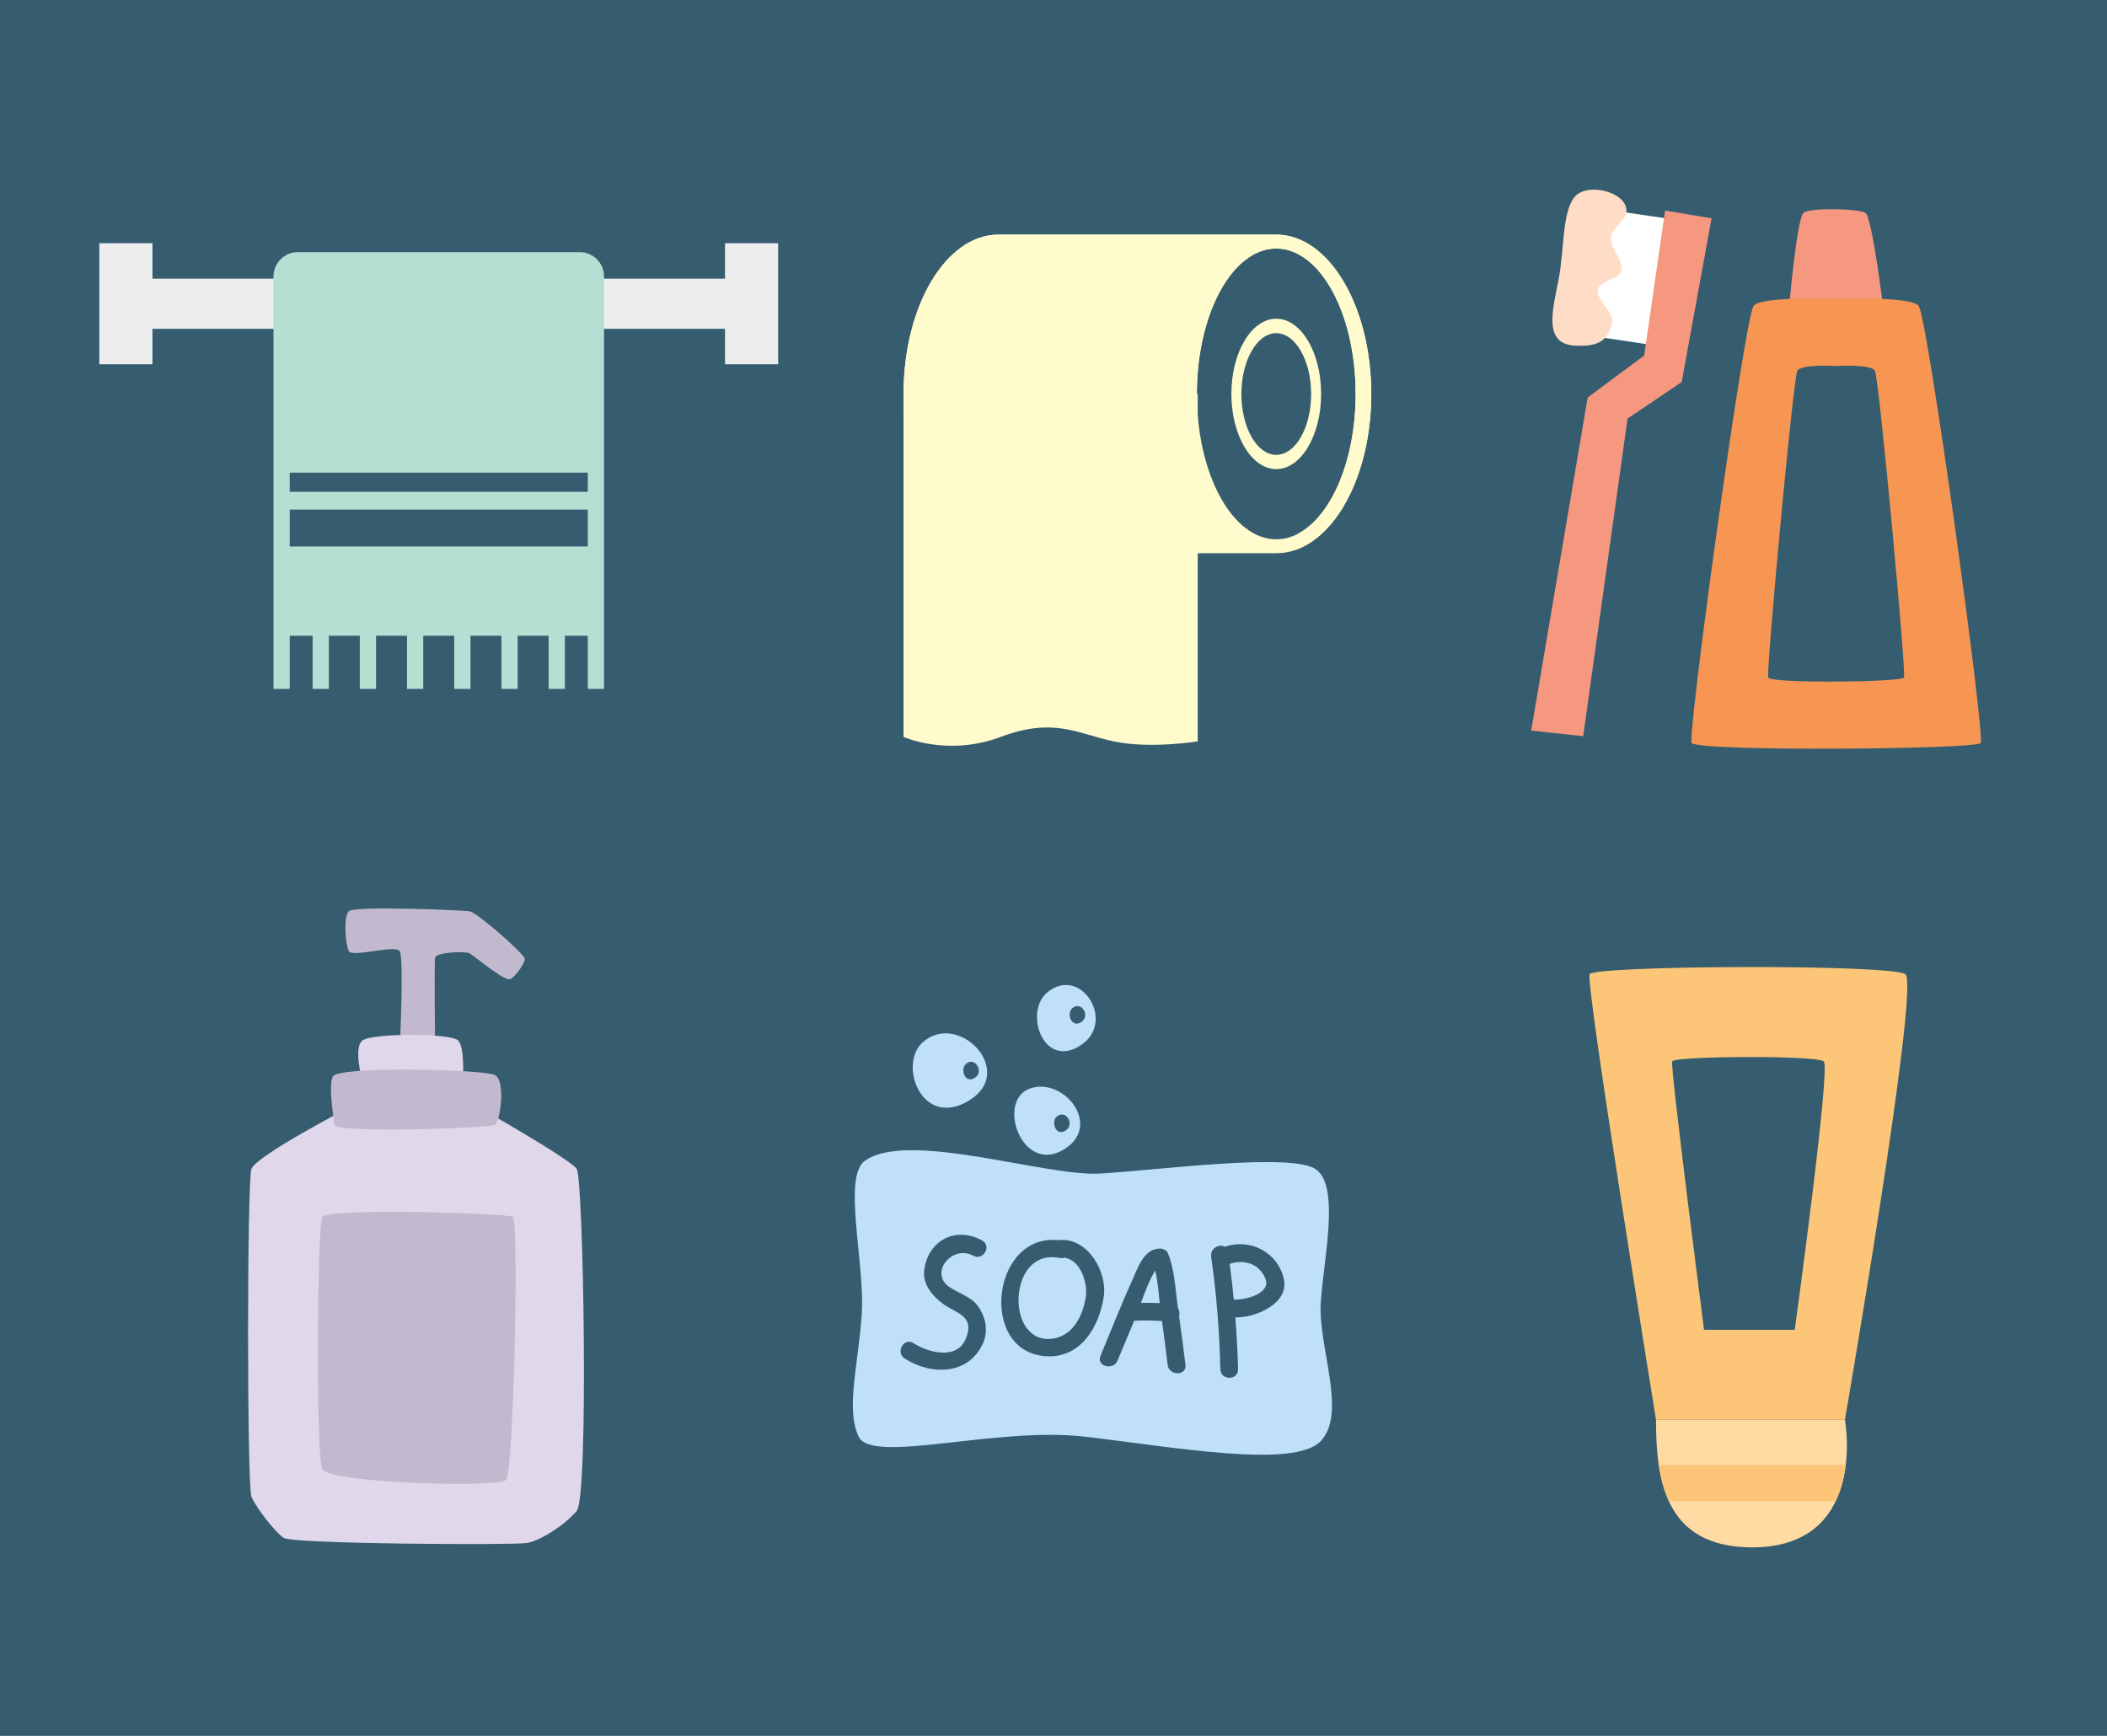 <?xml version="1.0" encoding="utf-8"?>
<!-- Generator: Adobe Illustrator 18.0.0, SVG Export Plug-In . SVG Version: 6.00 Build 0)  -->
<!DOCTYPE svg PUBLIC "-//W3C//DTD SVG 1.1//EN" "http://www.w3.org/Graphics/SVG/1.1/DTD/svg11.dtd">
<svg version="1.1" xmlns="http://www.w3.org/2000/svg" xmlns:xlink="http://www.w3.org/1999/xlink" x="0px" y="0px"
	 viewBox="0 0 2272 1872" enable-background="new 0 0 2272 1872" xml:space="preserve">
<g id="Background">
	<rect x="-33.6" y="-7.2" fill="#355D6F" width="2322.2" height="1901.2"/>
</g>
<g id="Object">
	<g>
		<path fill="#FFFBCC" d="M1376.2,343.7c-26.7,0-48.4,36.3-48.4,81.1s21.7,81.1,48.4,81.1s48.4-36.3,48.4-81.1
			S1402.9,343.7,1376.2,343.7z M1376.2,490.5c-20.8,0-37.6-29.4-37.6-65.6s16.9-65.6,37.6-65.6s37.6,29.4,37.6,65.6
			S1397,490.5,1376.2,490.5z"/>
		<path fill="#FFFBCC" d="M1376.2,253h-299.5c-56.6,0-102.4,76.9-102.4,171.8s45.9,171.8,102.4,171.8h299.5
			c56.6,0,102.4-76.9,102.4-171.8S1432.8,253,1376.2,253z M1376.2,581.6c-47.3,0-85.6-70.2-85.6-156.8S1329,268,1376.2,268
			s85.6,70.2,85.6,156.8S1423.5,581.6,1376.2,581.6z"/>
		<path fill="#FFFBCC" d="M1376.2,253h-299.5c-56.6,0-102.4,76.9-102.4,171.8v369.9c0,0,47.6,21.5,104.8,0
			c57.3-21.5,82.3-3.6,121.7,4.8c39.4,8.4,90.7,0,90.7,0V424.8h-0.9c0-86.6,38.3-156.8,85.6-156.8s85.6,70.2,85.6,156.8
			c0,71.4-26.1,131.6-61.8,150.5c-0.6,5.6-1.9,11.8-4.6,18.2c47.4-15.1,83.3-84.8,83.3-168.7C1478.7,329.9,1432.8,253,1376.2,253z"
			/>
	</g>
	<g>
		<polygon fill="#EDEDEE" points="781.8,262.3 781.8,300.5 164.4,300.5 164.4,262.3 107.1,262.3 107.1,392.8 164.4,392.8 
			164.4,354.6 781.8,354.6 781.8,392.8 839.1,392.8 839.1,262.3 		"/>
		<path fill="#B4DFD3" d="M625.1,271.9H321.2c-14.5,0-26.3,11.8-26.3,26.3v338.1v49.3v57.3h17.5v-57.3h24.7v57.3h17.5v-57.3H388
			v57.3h17.5v-57.3h33.4v57.3h17.5v-57.3h33.4v57.3h17.5v-57.3h33.4v57.3h17.5v-57.3h33.4v57.3h17.5v-57.3h24.7v57.3h17.5v-57.3
			v-49.3V298.1C651.3,283.6,639.6,271.9,625.1,271.9z M312.4,509.7h321.4v20.7H312.4V509.7z M312.4,549.5h321.4v39.8H312.4V549.5z"
			/>
	</g>
	<g>
		<polygon fill="#FFFFFF" points="1804.2,236.6 1739.4,227.1 1713.9,272.4 1701.2,341.6 1713.9,361.9 1787.2,372.9 		"/>
		<polygon fill="#F6977F" points="1795.5,227.1 1845.6,235.4 1813.4,412 1755,451.4 1707.2,793.9 1651.1,787.9 1712,428.7 
			1772.9,383.4 		"/>
		<path fill="#F6977F" d="M1929.2,330.9c0,0,8.4-95.2,15.5-101.3c7.2-6.1,59.7-4.6,66.8,0c7.2,4.6,19.1,101.3,19.1,101.3H1929.2z"/>
		<path fill="#F79552" d="M2068.8,329.7c-9.5-10.7-88.9-7.2-88.9-7.2s-79.4-3.6-88.9,7.2c-9.5,10.7-72.3,467.1-66.8,471.7
			c10.7,9.2,302.3,6.8,311.5,0C2141.4,797.1,2078.4,340.4,2068.8,329.7z M2053.1,730.8c-4.3,4.8-141.3,6.5-146.4,0
			c-2.6-3.3,26.9-323.5,31.4-331c4.5-7.5,41.8-5,41.8-5s37.3-2.5,41.8,5C2026.2,407.3,2055.8,727.8,2053.1,730.8z"/>
		<path fill="#FEDCC6" d="M1753.8,227.1c0,11.9-17.9,19.1-16.7,31s13.1,22.7,11.3,33.4s-24.5,10.7-25.7,21.5
			c-1.2,10.7,19.1,25.1,15.5,35.8s-6,26.3-40.6,23.9c-34.6-2.4-22.7-40.3-16.7-72.7c6-32.3,3.6-70.5,16.7-87.2
			C1710.8,196,1753.8,206.8,1753.8,227.1z"/>
	</g>
	<g>
		<path fill="#FFDAA2" d="M1785.7,1531.1h203.7c0,0,25.5,137.6-100,137.6C1795.3,1668.7,1785.7,1596.4,1785.7,1531.1z"/>
		<path fill="#FDC578" d="M2054.6,1050.6c-15.9-11.1-335.7-9.5-340.5,0s71.6,480.5,71.6,480.5h203.7
			C1989.4,1531.1,2070.5,1061.7,2054.6,1050.6z M1935.3,1434.1h-97.8c0,0-36.7-283.7-34.4-289.5c2.3-5.8,155.8-6.7,163.5,0
			C1974.2,1151.3,1935.3,1434.1,1935.3,1434.1z"/>
		<path fill="#FDC578" d="M1799.7,1618.9h179.7c6.1-12.7,9.3-26.3,10.8-39h-201.6C1790.7,1593.8,1794.2,1607,1799.7,1618.9z"/>
	</g>
	<g>
		<path fill="#C2B9CE" d="M431,1131.9c0,0,4.8-99,0-106.2c-4.8-7.2-51.3,7.2-54.9,0c-3.6-7.2-6-37,0-43c6-6,121.7-1.2,130.1,0
			c8.4,1.2,59.7,46.5,59.7,51.3s-9.5,18.5-15.5,21.8s-39.4-25.4-44.2-27.8s-35.9-1.2-37,4.8s0,99,0,99H431z"/>
		<path fill="#E0D7EB" d="M390.5,1164.1c0,0-9.5-33.4,0-41.8c9.5-8.4,96.7-8.4,103.8,0c7.2,8.4,4.8,41.8,4.8,41.8H390.5z"/>
		<path fill="#E0D7EB" d="M377.3,1193.9c0,0-101.4,52.5-106.2,66.8c-4.8,14.3-4.8,341.3,0,353.2c4.8,11.9,25.1,37.7,34.6,44.5
			s248.2,8,262.5,5.6c14.3-2.4,40.6-19.1,53.7-34.6c13.1-15.5,7.2-358,0-368.8c-7.2-10.7-106.2-66.8-106.2-66.8H377.3z"/>
		<path fill="#C2B9CE" d="M347.5,1312.1c-5.2,4.6-7.2,256.6,0,272.1c7.2,15.5,189.7,20.3,198.1,11.9c8.4-8.4,14.3-280.4,7.2-284
			C545.6,1308.5,358.2,1302.5,347.5,1312.1z"/>
		<path fill="#C2B9CE" d="M360.6,1159.3c-7.7,3.8-1.2,44.2,0,53.7c1.2,9.5,167.1,3.6,173,0c6-3.6,11.9-47.7,0-53.7
			C521.7,1153.4,379.7,1149.8,360.6,1159.3z"/>
	</g>
	<g>
		<path fill="#BFE0F6" d="M1129.2,1070.3c-25.3,21.2-4.3,82.7,35.6,57.3C1204.7,1102.2,1165.2,1040.1,1129.2,1070.3z M1165.8,1102.3
			c-10.6,6.8-16.1-9.6-9.4-15.2C1165.9,1079,1176.3,1095.5,1165.8,1102.3z"/>
		<path fill="#BFE0F6" d="M1110.8,1173.8c-36.6,12.7-9.5,91.8,35,66.6C1190.3,1215.1,1147.4,1161,1110.8,1173.8z M1149,1219.2
			c-10.6,6.8-16.1-9.6-9.4-15.2C1149.1,1196,1159.6,1212.5,1149,1219.2z"/>
		<path fill="#BFE0F6" d="M994.6,1124.4c-26.4,24.2,0,93.9,50.9,62.1C1096.5,1154.7,1032.8,1089.4,994.6,1124.4z M1051.1,1162.4
			c-10.6,6.8-16.1-9.6-9.4-15.2C1051.2,1139.2,1061.7,1155.7,1051.1,1162.4z"/>
		<g>
			<path fill="#BFE0F6" d="M1424.2,1404.5c3.2-47.7,20.7-124.1-4.8-143.2c-25.5-19.1-174.3,1.1-233.6,4.3
				c-59.3,3.2-207.1-47.1-253.3-13.7c-24,17.4,0,109.6-3.2,163.7c-3.2,54.1-17.9,103.4-3.4,133.7c14.5,30.2,148.2-11.1,243.7,0
				c95.5,11.1,225.9,35,254.6,4.8C1452.9,1523.8,1421.1,1452.2,1424.2,1404.5z M1026.2,1389.5c4.1,2.4,8.4,4.6,12.7,6.7
				c5.4,3.2,11.1,6.4,15,11.5c8.5,11.4,12.2,26.5,6.4,40.1c-15.2,35.3-56.1,35.8-84.8,17.2c-10.3-6.7-0.7-23.2,9.6-16.5
				c15.1,9.8,46.2,18.7,56.1-4.3c11-25.7-10.6-27.8-24.6-38.3c-11.1-8.3-21.9-20.9-20-36.1c4-31.9,33.7-47.8,62.4-32.1
				c10.8,5.9,1.2,22.4-9.6,16.5C1026.1,1341.4,999.7,1374.8,1026.2,1389.5z M1128.1,1462.6c-73.5-4.4-58.9-133.7,14-125.1
				c0.4-0.1,0.8-0.3,1.3-0.3c30-1.9,51.1,34.8,46.7,61.8C1184.9,1431.5,1165.2,1464.8,1128.1,1462.6z M1259.1,1471.9
				c-1.9-15.8-3.9-31.6-6.1-47.3c-10-0.6-20-0.8-30-0.3c-6,14.3-12,28.6-17.9,42.9c-4.7,11.2-23.2,6.3-18.4-5.1
				c11.2-26.8,21.8-54.1,33.8-80.6c6.3-13.7,12.7-35.2,30.5-35c3,0,7,1.7,8.2,4.7c7.4,17.4,8.1,39,10.8,57.7
				c0.1,0.6,0.2,1.3,0.3,1.9c1.5,2.6,2,5.8,1.1,8.6c2.4,17.5,4.8,34.9,6.9,52.4C1279.6,1484.1,1260.5,1483.9,1259.1,1471.9z
				 M1332.1,1420.7c1.4,18.6,2.5,37.2,2.9,55.9c0.3,12.3-18.8,12.3-19.1,0c-0.9-40.7-4.1-81.1-9.9-121.3
				c-1.3-9.3,9.2-14.4,14.9-10.7c27.3-9.8,57.9,6.4,63.6,35.5C1389.6,1406.1,1353.6,1421.2,1332.1,1420.7z"/>
			<path fill="#BFE0F6" d="M1230.3,1405c6.7-0.1,13.5-0.1,20.2,0.3c-1.2-11.4-2.1-24-4.8-35.1
				C1240.6,1377.8,1234.5,1393.4,1230.3,1405z"/>
			<path fill="#BFE0F6" d="M1147.4,1356.3c-1.5,0.5-3.1,0.7-5,0.3c-55.4-11.3-59,92.2-8.7,87.2c22.6-2.3,33.8-24.2,37-44.4
				C1173.2,1384.6,1165.8,1358.6,1147.4,1356.3z"/>
			<path fill="#BFE0F6" d="M1326,1363c1.7,12.8,3.2,25.7,4.4,38.5c11.7,0.6,40.8-6.2,34-22.8C1357.9,1362.7,1341.4,1357.7,1326,1363
				z"/>
		</g>
	</g>
</g>
</svg>
